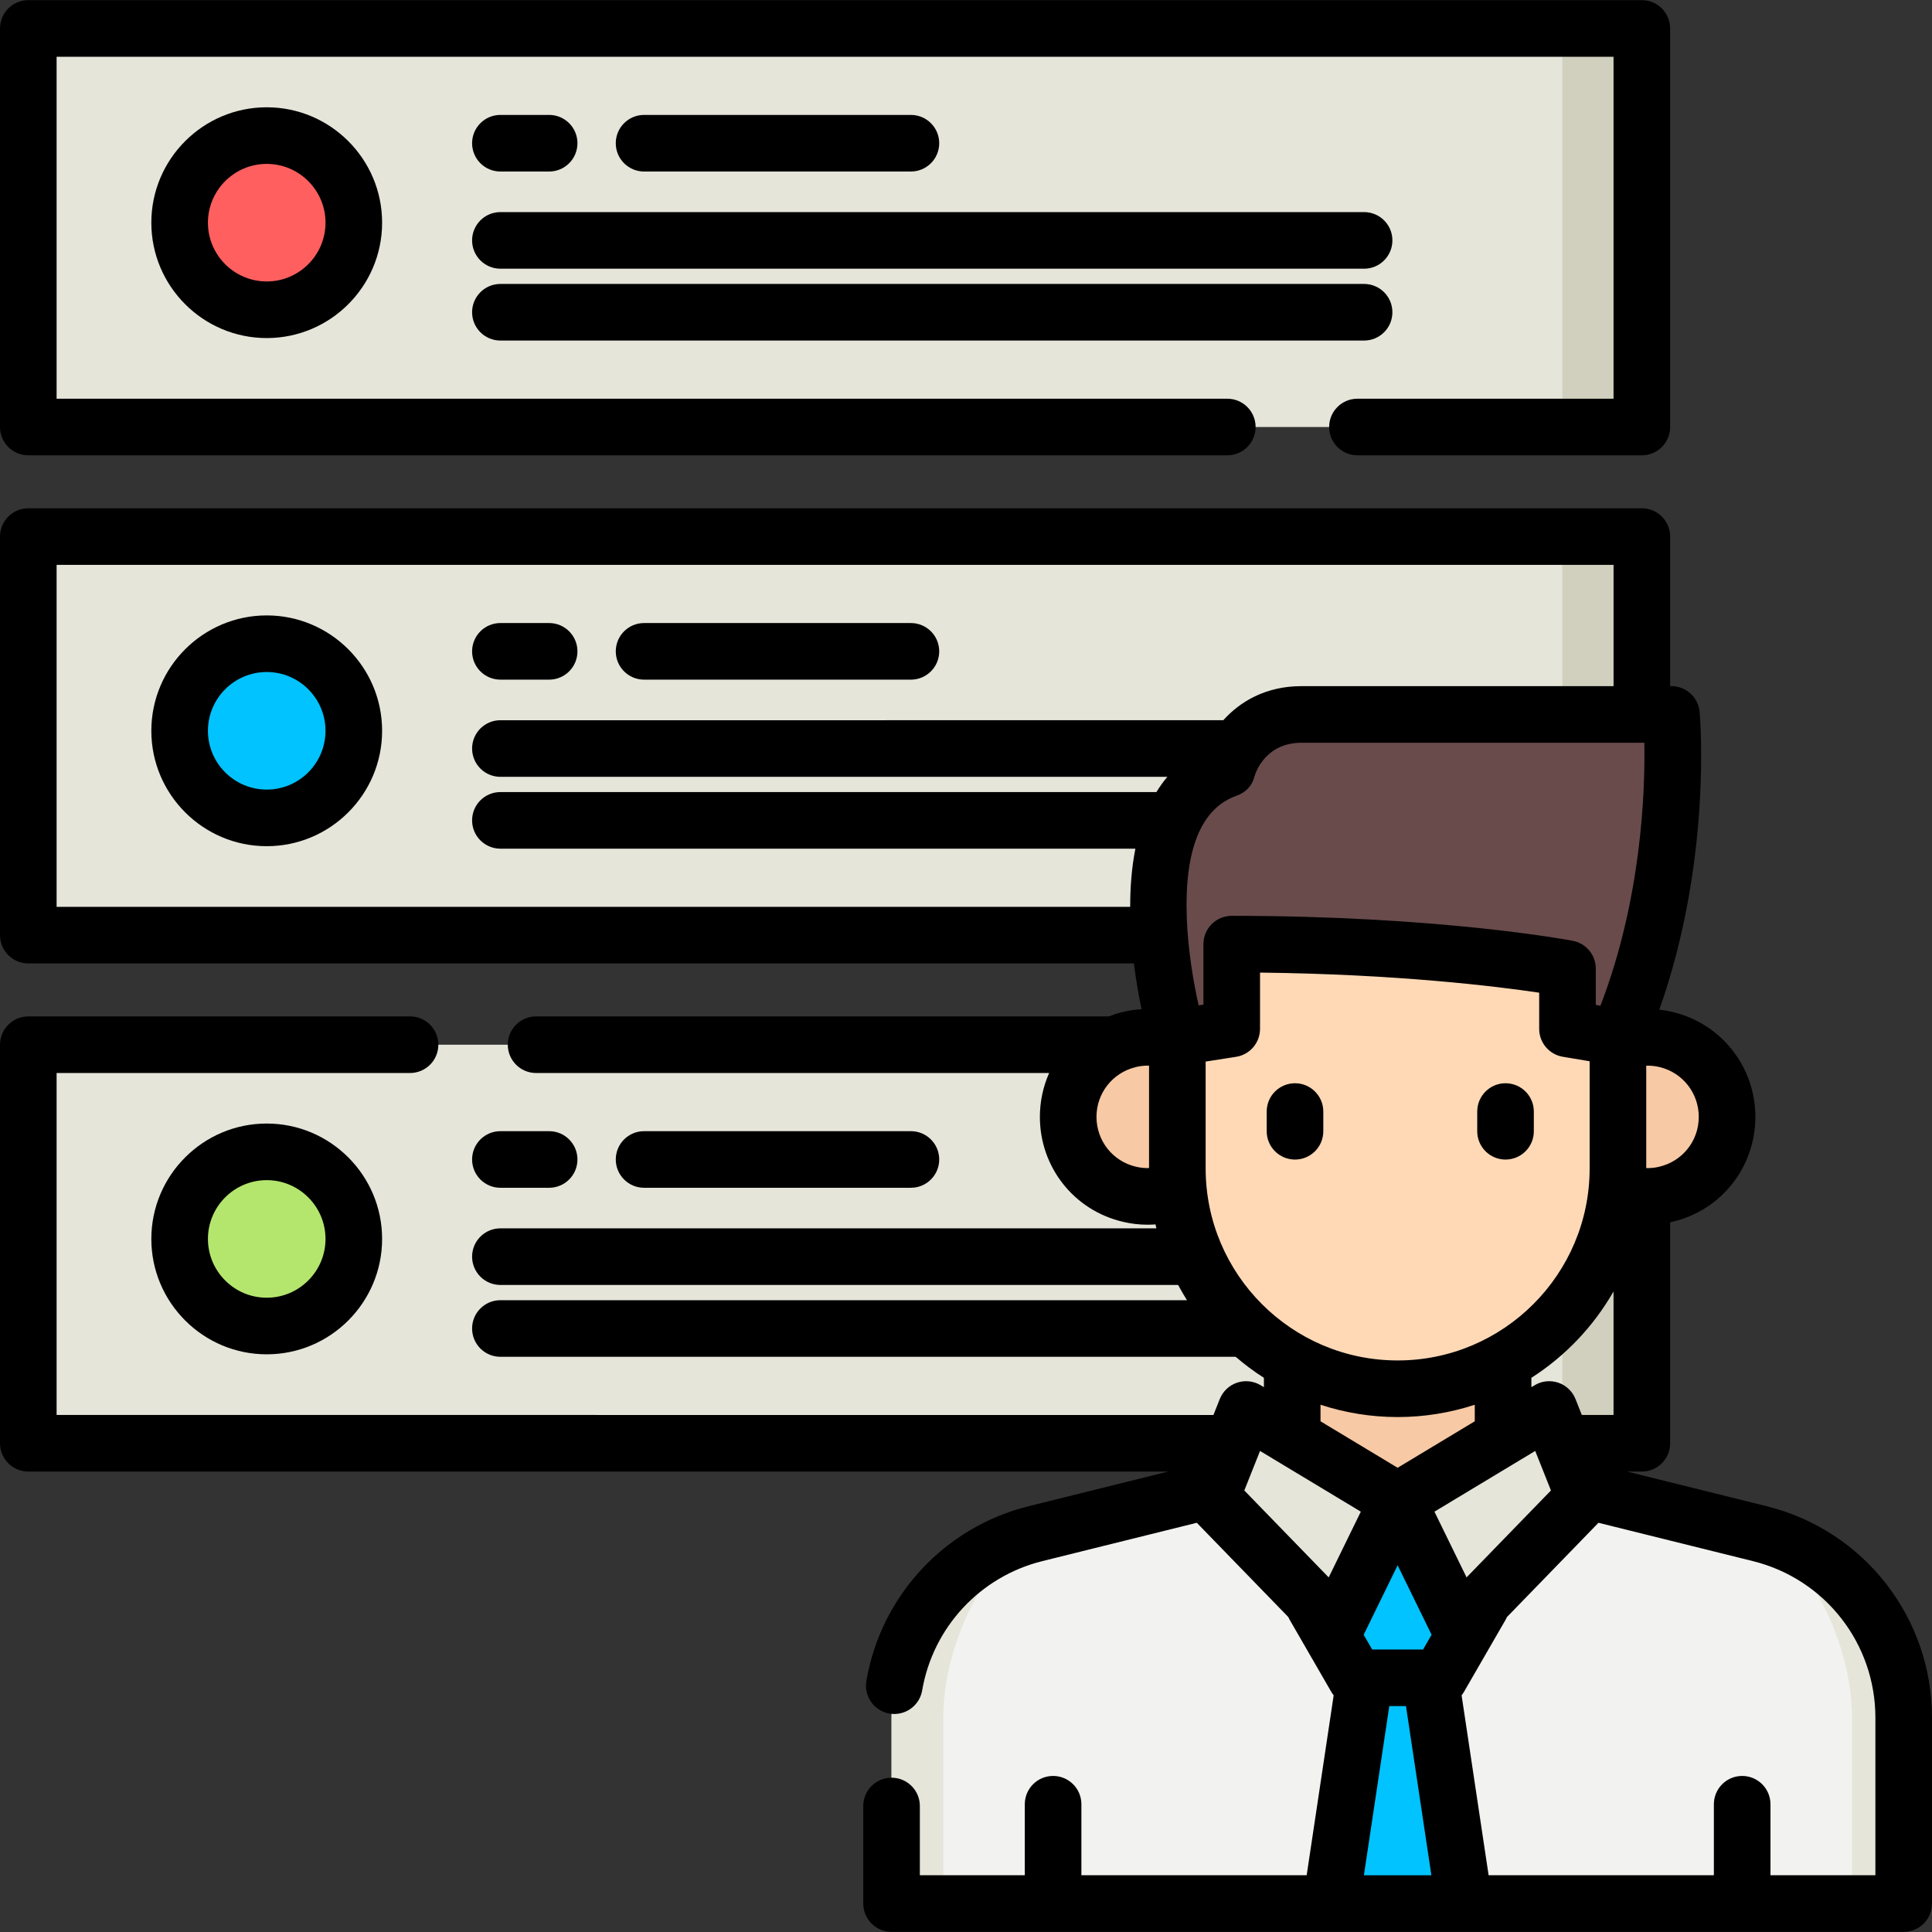 <?xml version="1.0" encoding="iso-8859-1"?>
<!-- Generator: Adobe Illustrator 19.0.0, SVG Export Plug-In . SVG Version: 6.00 Build 0)  -->
<svg version="1.1" id="Capa_1" xmlns="http://www.w3.org/2000/svg" xmlns:xlink="http://www.w3.org/1999/xlink" x="0px" y="0px"
	 viewBox="0 0 512 512" style="enable-background:new 0 0 512 512;" xml:space="preserve">
<rect x="0" y="0" width="512" height="512" fill="#333333" stroke="none"/>
<rect x="7.5" y="7.539" style="fill:#E5E5DA;" width="427.61" height="105.62"/>
<rect x="414.03" y="7.539" style="fill:#D1D0BF;" width="21.08" height="105.62"/>
<circle style="fill:#FF5F5F;" cx="70.68" cy="59.01" r="23.08"/>
<rect x="7.5" y="142.2" style="fill:#E5E5DA;" width="427.61" height="105.62"/>
<rect x="414.03" y="142.2" style="fill:#D1D0BF;" width="21.08" height="105.62"/>
<circle style="fill:#00C3FF;" cx="70.68" cy="193.67" r="23.08"/>
<rect x="7.5" y="276.86" style="fill:#E5E5DA;" width="427.61" height="105.62"/>
<rect x="414.03" y="276.86" style="fill:#D1D0BF;" width="21.08" height="105.62"/>
<circle style="fill:#B4E66E;" cx="70.68" cy="328.33" r="23.08"/>
<path style="fill:#F2F2F0;" d="M396.957,389.206h-53.14l-69.385,17.222c-22.418,5.564-38.159,25.69-38.159,48.788v49.246H504.5
	v-49.246c0-23.098-15.741-43.224-38.159-48.788L396.957,389.206z"/>
<g>
	<path style="fill:#E5E5DA;" d="M270.933,407.438c-12.859,11.73-20.962,31.202-20.962,47.777v49.248h-13.696v-49.248
		C236.275,433.339,250.389,414.128,270.933,407.438z"/>
	<path style="fill:#E5E5DA;" d="M469.842,407.438c12.859,11.73,20.962,31.202,20.962,47.777v49.248H504.5v-49.248
		C504.5,433.339,490.386,414.128,469.842,407.438z"/>
</g>
<g>
	<polygon style="fill:#00C3FF;" points="388.04,504.464 352.737,504.464 361.718,444.63 379.059,444.63 	"/>
	<polygon style="fill:#00C3FF;" points="359.311,444.63 348.235,425.445 359.311,406.261 381.463,406.261 392.539,425.445 
		381.463,444.63 	"/>
</g>
<g>
	<rect x="342.45" y="346.05" style="fill:#F7C9A4;" width="55.882" height="51.765"/>
	<path style="fill:#F7C9A4;" d="M457.69,295.981c0,9.976-6.93,18.336-16.233,20.514c-1.557,0.374-3.173,0.569-4.842,0.569
		c-11.645,0-21.083-9.438-21.083-21.083c0-11.638,9.438-21.076,21.083-21.076c1.736,0,3.42,0.21,5.029,0.606
		C450.857,277.764,457.69,286.079,457.69,295.981z"/>
	<path style="fill:#F7C9A4;" d="M325.249,295.981c0,11.645-9.438,21.083-21.083,21.083c-1.669,0-3.293-0.195-4.85-0.569
		c-9.31-2.185-16.233-10.538-16.233-20.514c0-9.902,6.833-18.209,16.046-20.462c1.609-0.404,3.301-0.614,5.037-0.614
		C315.812,274.905,325.249,284.343,325.249,295.981z"/>
</g>
<path style="fill:#FFD9B6;" d="M428.763,235.733v73.922c0,32.242-26.135,58.377-58.377,58.377s-58.377-26.135-58.377-58.377v-73.922
	L428.763,235.733L428.763,235.733z"/>
<path style="fill:#694B4B;" d="M312.045,274.904c0,0-17.805-60.123,13.155-71.1c0,0,3.901-14.469,19.746-14.469s98.001,0,98.001,0
	s3.901,43.907-14.139,85.569l-13.408-2.245v-15.966c0,0-34.13-6.486-88.981-6.486v22.453L312.045,274.904z"/>
<g>
	<polygon style="fill:#E5E5DA;" points="330.221,373.529 370.387,397.728 354.171,430.908 320.991,396.73 	"/>
	<polygon style="fill:#E5E5DA;" points="410.552,373.529 370.387,397.728 386.602,430.908 419.782,396.73 	"/>
</g>
<path d="M7.5,120.662h317.749c4.143,0,7.5-3.358,7.5-7.5s-3.357-7.5-7.5-7.5H15V15.039h412.605v90.623h-67.868
	c-4.143,0-7.5,3.358-7.5,7.5s3.357,7.5,7.5,7.5h75.368c4.143,0,7.5-3.358,7.5-7.5V7.539c0-4.142-3.357-7.5-7.5-7.5H7.5
	c-4.142,0-7.5,3.358-7.5,7.5v105.623C0,117.304,3.358,120.662,7.5,120.662z"/>
<path d="M132.61,45.454h12.919c4.142,0,7.5-3.358,7.5-7.5s-3.358-7.5-7.5-7.5H132.61c-4.142,0-7.5,3.358-7.5,7.5
	S128.468,45.454,132.61,45.454z"/>
<path d="M132.61,71.208H361.5c4.143,0,7.5-3.358,7.5-7.5s-3.357-7.5-7.5-7.5H132.61c-4.142,0-7.5,3.358-7.5,7.5
	S128.468,71.208,132.61,71.208z"/>
<path d="M132.61,90.247H361.5c4.143,0,7.5-3.358,7.5-7.5s-3.357-7.5-7.5-7.5H132.61c-4.142,0-7.5,3.358-7.5,7.5
	S128.468,90.247,132.61,90.247z"/>
<path d="M241.402,45.454c4.142,0,7.5-3.358,7.5-7.5s-3.358-7.5-7.5-7.5h-70.715c-4.142,0-7.5,3.358-7.5,7.5s3.358,7.5,7.5,7.5
	H241.402z"/>
<path d="M40.105,59.011c0,16.861,13.718,30.579,30.579,30.579s30.579-13.717,30.579-30.579S87.546,28.432,70.685,28.432
	S40.105,42.15,40.105,59.011z M86.263,59.011c0,8.59-6.989,15.579-15.579,15.579s-15.579-6.989-15.579-15.579
	s6.989-15.579,15.579-15.579S86.263,50.421,86.263,59.011z"/>
<path d="M132.61,180.113h12.919c4.142,0,7.5-3.358,7.5-7.5s-3.358-7.5-7.5-7.5H132.61c-4.142,0-7.5,3.358-7.5,7.5
	S128.468,180.113,132.61,180.113z"/>
<path d="M170.687,180.113h70.715c4.142,0,7.5-3.358,7.5-7.5s-3.358-7.5-7.5-7.5h-70.715c-4.142,0-7.5,3.358-7.5,7.5
	S166.545,180.113,170.687,180.113z"/>
<path d="M70.685,163.091c-16.861,0-30.579,13.717-30.579,30.579s13.718,30.579,30.579,30.579s30.579-13.717,30.579-30.579
	S87.546,163.091,70.685,163.091z M70.685,209.249c-8.59,0-15.579-6.989-15.579-15.579s6.989-15.579,15.579-15.579
	s15.579,6.989,15.579,15.579S79.274,209.249,70.685,209.249z"/>
<path d="M132.61,314.772h12.919c4.142,0,7.5-3.358,7.5-7.5s-3.358-7.5-7.5-7.5H132.61c-4.142,0-7.5,3.358-7.5,7.5
	S128.468,314.772,132.61,314.772z"/>
<path d="M241.402,314.772c4.142,0,7.5-3.358,7.5-7.5s-3.358-7.5-7.5-7.5h-70.715c-4.142,0-7.5,3.358-7.5,7.5s3.358,7.5,7.5,7.5
	H241.402z"/>
<path d="M40.105,328.329c0,16.861,13.718,30.579,30.579,30.579s30.579-13.718,30.579-30.579S87.546,297.75,70.685,297.75
	S40.105,311.467,40.105,328.329z M86.263,328.329c0,8.59-6.989,15.579-15.579,15.579s-15.579-6.989-15.579-15.579
	s6.989-15.579,15.579-15.579S86.263,319.74,86.263,328.329z"/>
<path d="M468.146,399.152l-36.952-9.172h3.911c4.143,0,7.5-3.358,7.5-7.5v-58.567c0.185-0.041,0.376-0.073,0.559-0.118
	c12.969-3.026,22.026-14.464,22.026-27.814c0-13.214-8.953-24.628-21.742-27.749c-1.217-0.302-2.459-0.515-3.714-0.652
	c13.971-39.446,10.837-77.189,10.685-78.91c-0.344-3.87-3.586-6.836-7.471-6.836h-0.338v-39.632c0-4.142-3.357-7.5-7.5-7.5H7.5
	c-4.142,0-7.5,3.358-7.5,7.5v105.62c0,4.142,3.358,7.5,7.5,7.5h292.996c0.569,4.561,1.31,8.705,2.021,12.13
	c-1.781,0.102-3.524,0.365-5.168,0.784c-1.207,0.295-2.366,0.685-3.5,1.122h-151.78c-4.142,0-7.5,3.358-7.5,7.5s3.358,7.5,7.5,7.5
	h135.966c-1.584,3.57-2.455,7.509-2.455,11.624c0,13.338,9.06,24.775,21.955,27.794c2.126,0.521,4.358,0.786,6.635,0.786
	c0.685,0,1.366-0.033,2.044-0.081c0.081,0.349,0.156,0.699,0.242,1.046H132.61c-4.142,0-7.5,3.358-7.5,7.5s3.358,7.5,7.5,7.5
	h179.606c0.734,1.377,1.518,2.722,2.345,4.039H132.61c-4.142,0-7.5,3.358-7.5,7.5s3.358,7.5,7.5,7.5h194.667
	c0.06,0,0.118-0.008,0.178-0.009c2.36,2.033,4.863,3.9,7.495,5.587v2.479l-0.858-0.517c-1.888-1.137-4.179-1.385-6.265-0.683
	c-2.087,0.703-3.76,2.288-4.574,4.335l-1.68,4.224H15v-90.623h93.667c4.142,0,7.5-3.358,7.5-7.5s-3.358-7.5-7.5-7.5H7.5
	c-4.142,0-7.5,3.358-7.5,7.5V382.48c0,4.142,3.358,7.5,7.5,7.5h302.075l-36.953,9.172c-22.271,5.53-39.159,23.706-43.024,46.305
	c-0.698,4.083,2.045,7.958,6.128,8.657c0.428,0.073,0.853,0.108,1.273,0.108c3.587,0,6.759-2.582,7.384-6.237
	c2.861-16.727,15.364-30.18,31.854-34.275l40.926-10.158l24.25,24.979c0.101,0.222,0.2,0.445,0.323,0.659l11.079,19.19
	c0.185,0.32,0.396,0.619,0.621,0.904l-7.156,47.676h-59.7v-18.817c0-4.142-3.357-7.5-7.5-7.5s-7.5,3.358-7.5,7.5v18.817h-27.81
	v-18.35c0-4.142-3.358-7.5-7.5-7.5s-7.5,3.358-7.5,7.5v25.85c0,4.142,3.358,7.5,7.5,7.5H504.5c4.143,0,7.5-3.358,7.5-7.5v-49.24
	C512,428.612,493.966,405.555,468.146,399.152z M363.64,437.132l-2.254-3.905l9.001-18.418l9,18.415l-2.256,3.908H363.64z
	 M388.655,418.026l-8.514-17.42l26.709-16.092l4.168,10.475L388.655,418.026z M319.51,309.651v-28.323l8.067-1.26
	c3.651-0.57,6.343-3.715,6.343-7.41v-14.911c36.396,0.404,62.705,3.653,73.98,5.326v9.585c0,3.664,2.647,6.792,6.262,7.397
	l7.107,1.19v28.406c0,28.055-22.824,50.88-50.88,50.88S319.51,337.706,319.51,309.651z M435.77,196.833
	c0.227,12.73-0.718,41.354-11.634,69.683l-1.235-0.207v-9.618c0-3.602-2.561-6.696-6.1-7.368c-1.422-0.27-35.455-6.618-90.381-6.618
	c-4.143,0-7.5,3.358-7.5,7.5v16.033l-1.27,0.198c-1.246-5.583-2.822-14.213-3.142-23.233c-0.643-18.121,3.798-28.999,13.197-32.332
	c2.387-0.846,4.113-2.569,4.711-5.029c0.447-1.504,3.155-9.01,12.53-9.01h90.824V196.833z M427.605,342.245v32.735H419.2
	l-1.68-4.224c-0.814-2.047-2.487-3.632-4.574-4.335c-2.086-0.702-4.379-0.453-6.265,0.683l-0.852,0.513v-2.476
	C414.808,359.388,422.299,351.523,427.605,342.245z M450.19,295.981c0,6.342-4.291,11.772-10.506,13.223
	c-0.972,0.237-2.006,0.357-3.074,0.357c-0.115,0-0.227-0.014-0.341-0.017v-27.131c1.2-0.029,2.41,0.09,3.592,0.384
	C445.943,284.281,450.19,289.702,450.19,295.981z M15,149.701h412.61v32.132h-82.663c-9.626,0-16.37,4.164-20.767,9.034H132.61
	c-4.142,0-7.5,3.358-7.5,7.5s3.358,7.5,7.5,7.5h176.751c-1.07,1.27-2.033,2.621-2.9,4.039H132.61c-4.142,0-7.5,3.358-7.5,7.5
	s3.358,7.5,7.5,7.5h168.282c-0.993,5.018-1.384,10.263-1.382,15.415H15V149.701z M301.03,309.189
	c-6.153-1.441-10.45-6.872-10.45-13.208c0-6.271,4.248-11.688,10.401-13.192c1.011-0.258,2.084-0.388,3.188-0.388
	c0.114,0,0.226,0.013,0.34,0.016v27.136C303.344,309.582,302.173,309.468,301.03,309.189z M349.95,372.27
	c6.439,2.107,13.305,3.262,20.439,3.262c7.135,0,14.001-1.155,20.44-3.262v4.386l-20.443,12.317l-20.437-12.313v-4.39H349.95z
	 M333.923,384.516l26.709,16.092l-8.514,17.42l-22.363-23.037L333.923,384.516z M368.177,452.132h4.424l6.729,44.83h-17.882
	L368.177,452.132z M497,496.961h-27.806v-18.817c0-4.142-3.357-7.5-7.5-7.5s-7.5,3.358-7.5,7.5v18.817h-59.696l-7.158-47.683
	c0.223-0.283,0.432-0.579,0.615-0.897l11.08-19.19c0.123-0.212,0.221-0.433,0.321-0.653l24.255-24.985l40.924,10.158
	c19.114,4.74,32.465,21.81,32.465,41.51V496.961z"/>
<path d="M343.189,307.294c-4.142,0-7.5-3.358-7.5-7.5v-5.223c0-4.142,3.358-7.5,7.5-7.5s7.5,3.358,7.5,7.5v5.223
	C350.689,303.936,347.331,307.294,343.189,307.294z"/>
<path d="M398.981,307.294c-4.142,0-7.5-3.358-7.5-7.5v-5.223c0-4.142,3.358-7.5,7.5-7.5s7.5,3.358,7.5,7.5v5.223
	C406.481,303.936,403.123,307.294,398.981,307.294z"/>
<g>
</g>
<g>
</g>
<g>
</g>
<g>
</g>
<g>
</g>
<g>
</g>
<g>
</g>
<g>
</g>
<g>
</g>
<g>
</g>
<g>
</g>
<g>
</g>
<g>
</g>
<g>
</g>
<g>
</g>
</svg>
